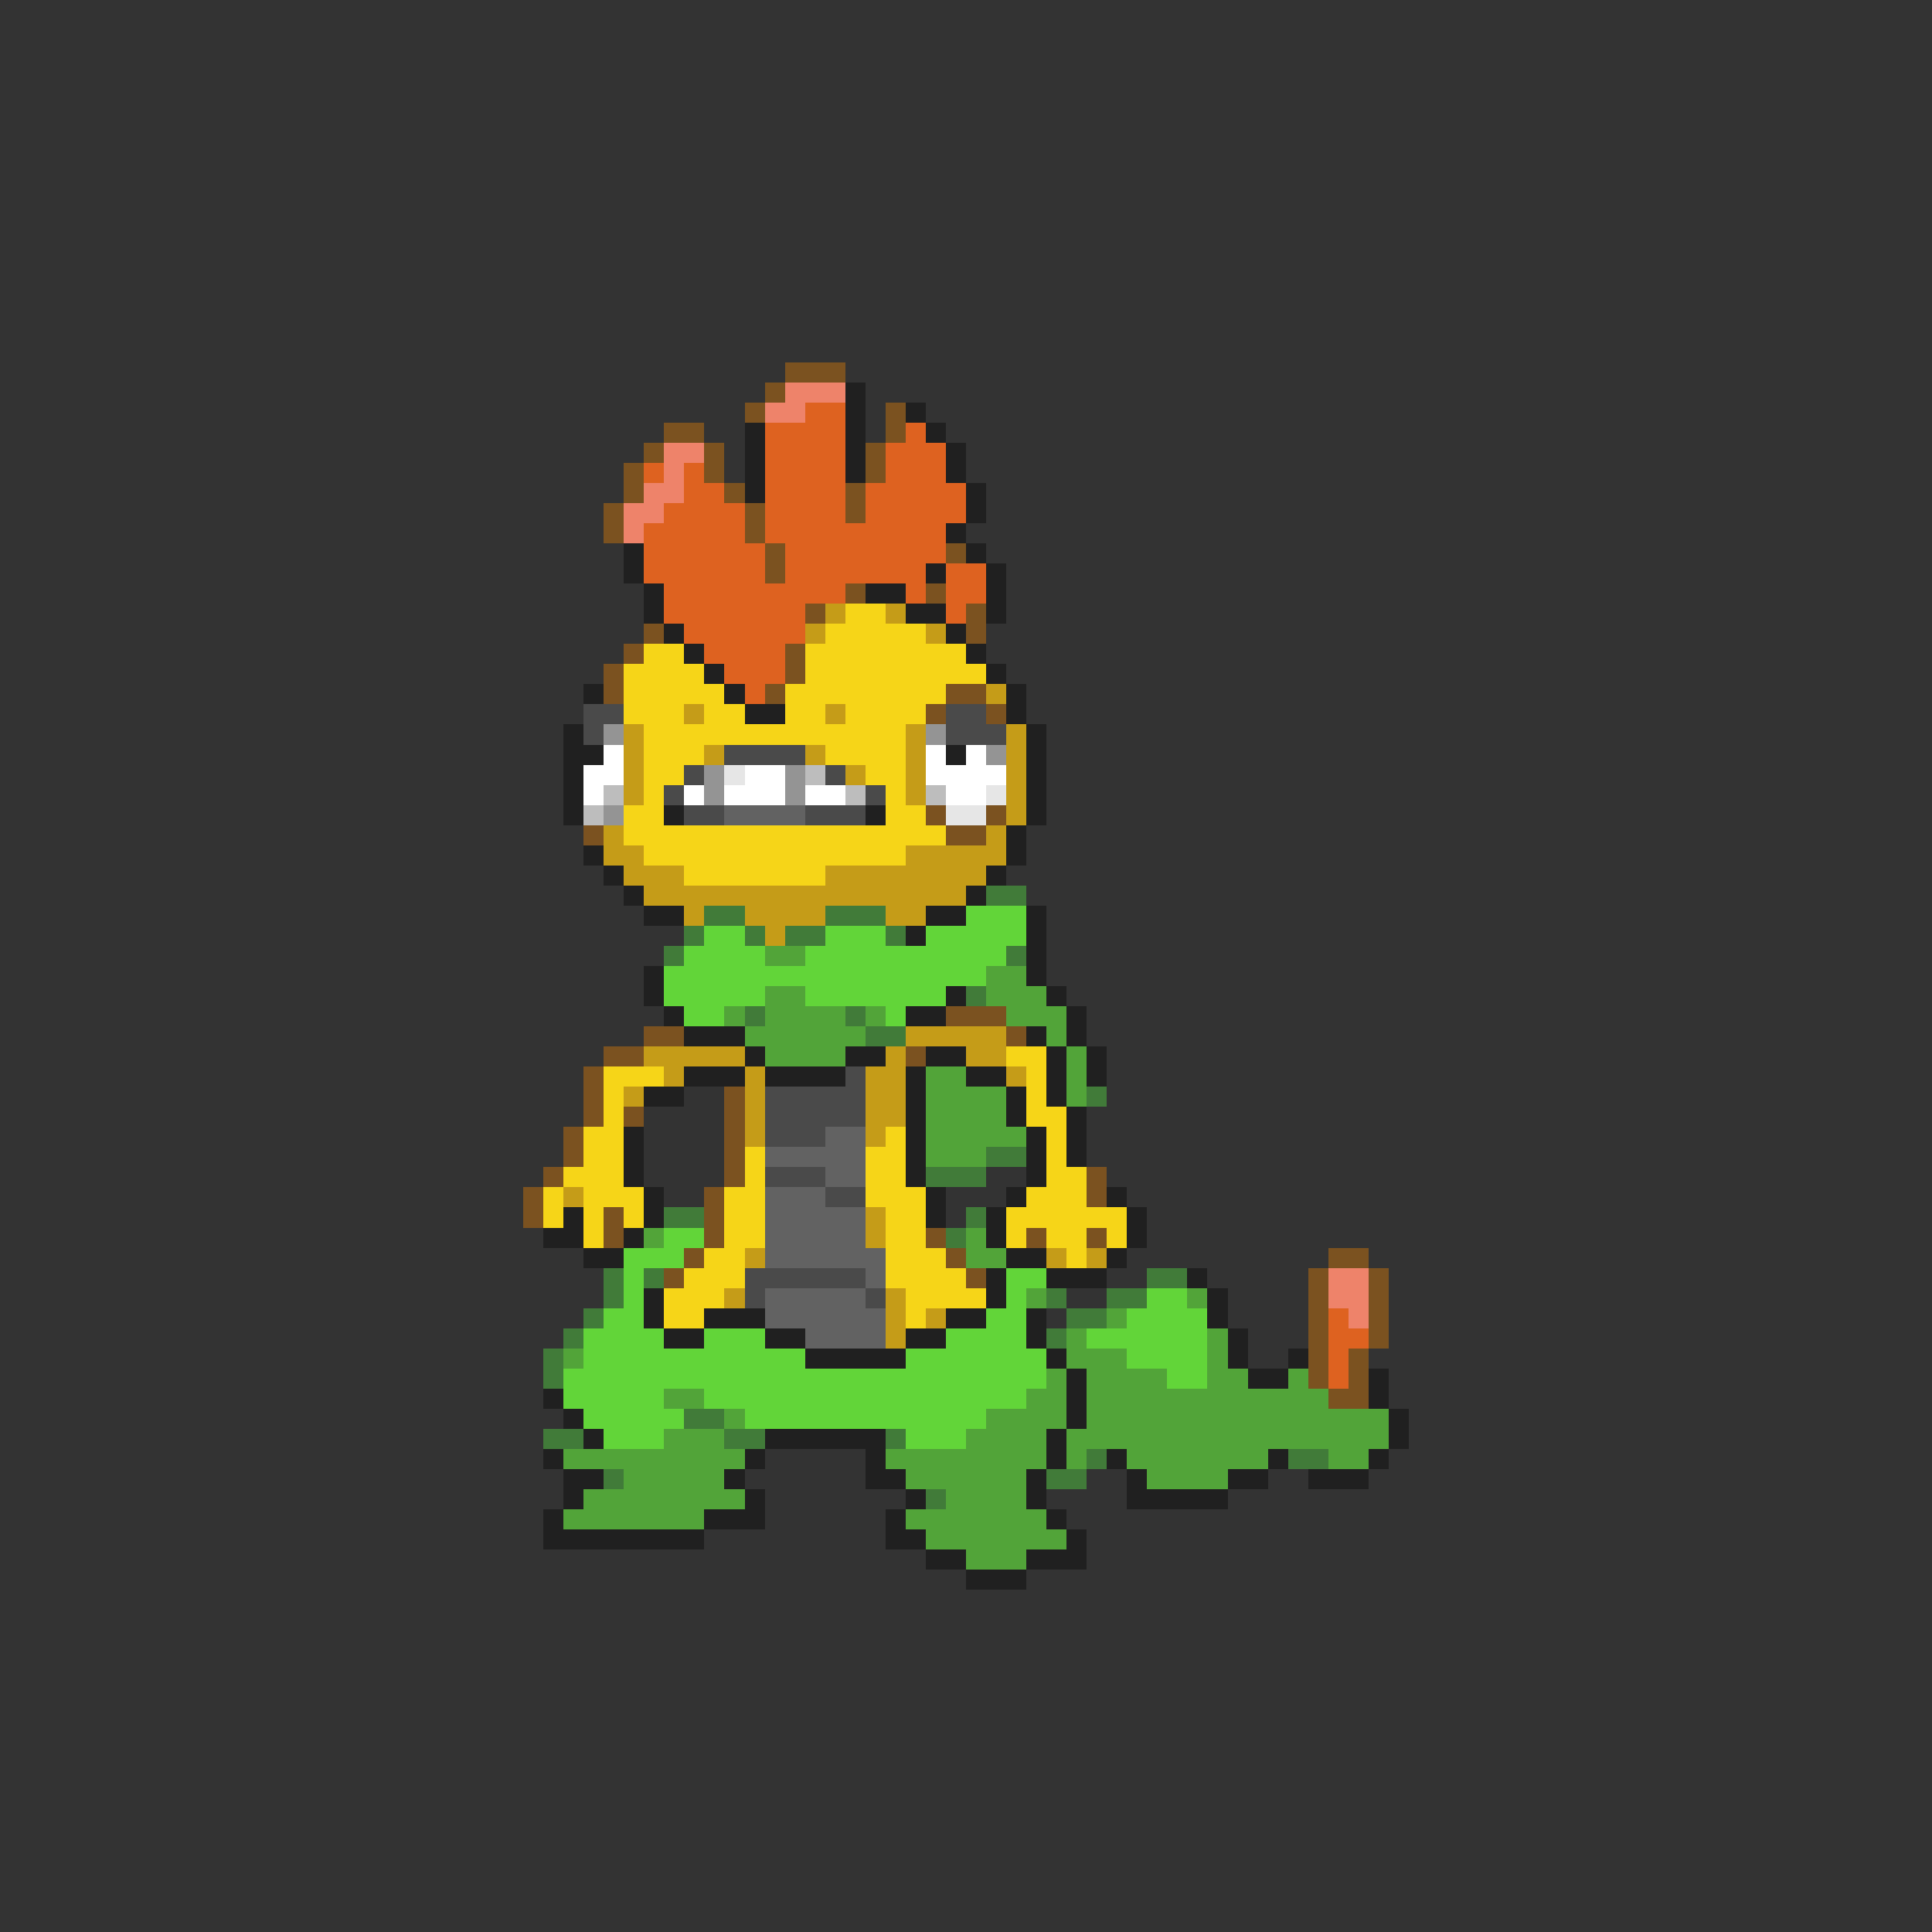 <svg xmlns="http://www.w3.org/2000/svg" viewBox="0 -0.5 96 96" shape-rendering="crispEdges">
<rect x="0" y="-0.5" width="96" height="96" fill="#333333" stroke="none"/>
<path stroke="#7b5220" d="M39 18h3M38 19h1M37 20h1M44 20h1M33 21h2M44 21h1M32 22h1M35 22h1M43 22h1M31 23h1M35 23h1M43 23h1M31 24h1M36 24h1M42 24h1M30 25h1M37 25h1M42 25h1M30 26h1M37 26h1M38 27h1M47 27h1M38 28h1M42 29h1M46 29h1M40 30h1M48 30h1M32 31h1M48 31h1M31 32h1M39 32h1M30 33h1M39 33h1M30 34h1M38 34h1M47 34h2M46 35h1M49 35h1M46 40h1M49 40h1M29 41h1M47 41h2M47 50h3M32 51h2M50 51h1M30 52h2M45 52h1M29 53h1M29 54h1M36 54h1M29 55h1M31 55h1M36 55h1M28 56h1M36 56h1M28 57h1M36 57h1M27 58h1M36 58h1M54 58h1M26 59h1M35 59h1M54 59h1M26 60h1M30 60h1M35 60h1M30 61h1M35 61h1M46 61h1M51 61h1M54 61h1M34 62h1M47 62h1M66 62h2M33 63h1M48 63h1M65 63h1M68 63h1M65 64h1M68 64h1M65 65h1M68 65h1M65 66h1M68 66h1M65 67h1M67 67h1M65 68h1M67 68h1M66 69h2" />
<path stroke="#ee836a" d="M39 19h3M38 20h2M33 22h2M33 23h1M32 24h2M31 25h2M31 26h1M66 63h2M66 64h2M67 65h1" />
<path stroke="#202020" d="M42 19h1M42 20h1M45 20h1M37 21h1M42 21h1M46 21h1M37 22h1M42 22h1M47 22h1M37 23h1M42 23h1M47 23h1M37 24h1M48 24h1M48 25h1M47 26h1M31 27h1M48 27h1M31 28h1M46 28h1M49 28h1M32 29h1M43 29h2M49 29h1M32 30h1M45 30h2M49 30h1M33 31h1M47 31h1M34 32h1M48 32h1M35 33h1M49 33h1M29 34h1M36 34h1M50 34h1M37 35h2M50 35h1M28 36h1M51 36h1M28 37h2M47 37h1M51 37h1M28 38h1M51 38h1M28 39h1M51 39h1M28 40h1M33 40h1M43 40h1M51 40h1M50 41h1M29 42h1M50 42h1M30 43h1M49 43h1M31 44h1M48 44h1M32 45h2M46 45h2M51 45h1M45 46h1M51 46h1M51 47h1M32 48h1M51 48h1M32 49h1M47 49h1M52 49h1M33 50h1M45 50h2M53 50h1M34 51h3M51 51h1M53 51h1M37 52h1M42 52h2M46 52h2M52 52h1M54 52h1M34 53h3M38 53h4M45 53h1M48 53h2M52 53h1M54 53h1M32 54h2M45 54h1M50 54h1M52 54h1M45 55h1M50 55h1M53 55h1M31 56h1M45 56h1M51 56h1M53 56h1M31 57h1M45 57h1M51 57h1M53 57h1M31 58h1M45 58h1M51 58h1M32 59h1M46 59h1M50 59h1M55 59h1M28 60h1M32 60h1M46 60h1M49 60h1M56 60h1M27 61h2M31 61h1M49 61h1M56 61h1M29 62h2M50 62h2M55 62h1M49 63h1M52 63h3M59 63h1M32 64h1M49 64h1M60 64h1M32 65h1M35 65h3M47 65h2M51 65h1M60 65h1M33 66h2M38 66h2M45 66h2M51 66h1M61 66h1M40 67h5M52 67h1M61 67h1M64 67h1M53 68h1M62 68h2M68 68h1M27 69h1M53 69h1M68 69h1M28 70h1M53 70h1M69 70h1M29 71h1M38 71h6M52 71h1M69 71h1M27 72h1M37 72h1M43 72h1M52 72h1M55 72h1M63 72h1M68 72h1M28 73h2M36 73h1M43 73h2M51 73h1M56 73h1M61 73h2M65 73h3M28 74h1M37 74h1M45 74h1M51 74h1M56 74h5M27 75h1M35 75h3M44 75h1M52 75h1M27 76h8M44 76h2M53 76h1M46 77h2M51 77h3M48 78h3" />
<path stroke="#de6220" d="M40 20h2M38 21h4M45 21h1M38 22h4M44 22h3M32 23h1M34 23h1M38 23h4M44 23h3M34 24h2M38 24h4M43 24h5M33 25h4M38 25h4M43 25h5M32 26h5M38 26h9M32 27h6M39 27h8M32 28h6M39 28h7M47 28h2M33 29h9M45 29h1M47 29h2M33 30h7M47 30h1M34 31h6M35 32h4M36 33h3M37 34h1M66 65h1M66 66h2M66 67h1M66 68h1" />
<path stroke="#c59c18" d="M41 30h1M44 30h1M40 31h1M46 31h1M49 34h1M34 35h1M41 35h1M31 36h1M45 36h1M50 36h1M31 37h1M35 37h1M40 37h1M45 37h1M50 37h1M31 38h1M42 38h1M45 38h1M50 38h1M31 39h1M45 39h1M50 39h1M50 40h1M30 41h1M49 41h1M30 42h2M45 42h5M31 43h3M41 43h8M32 44h16M34 45h1M37 45h4M44 45h2M38 46h1M45 51h5M32 52h5M44 52h1M48 52h2M33 53h1M37 53h1M43 53h2M50 53h1M31 54h1M37 54h1M43 54h2M37 55h1M43 55h2M37 56h1M43 56h1M28 59h1M43 60h1M43 61h1M37 62h1M52 62h1M54 62h1M36 64h1M44 64h1M44 65h1M46 65h1M44 66h1" />
<path stroke="#f6d518" d="M42 30h2M41 31h5M32 32h2M40 32h8M31 33h4M40 33h9M31 34h5M39 34h8M31 35h3M35 35h2M39 35h2M42 35h4M32 36h13M32 37h3M41 37h4M32 38h2M43 38h2M32 39h1M44 39h1M31 40h2M44 40h2M31 41h16M32 42h13M34 43h7M50 52h2M30 53h3M51 53h1M30 54h1M51 54h1M30 55h1M51 55h2M29 56h2M44 56h1M52 56h1M29 57h2M37 57h1M43 57h2M52 57h1M28 58h3M37 58h1M43 58h2M52 58h2M27 59h1M29 59h3M36 59h2M43 59h3M51 59h3M27 60h1M29 60h1M31 60h1M36 60h2M44 60h2M50 60h6M29 61h1M36 61h2M44 61h2M50 61h1M52 61h2M55 61h1M35 62h2M44 62h3M53 62h1M34 63h3M44 63h4M33 64h3M45 64h4M33 65h2M45 65h1" />
<path stroke="#4a4a4a" d="M29 35h2M47 35h2M29 36h1M47 36h3M36 37h4M34 38h1M41 38h1M33 39h1M43 39h1M34 40h2M40 40h3M42 53h1M38 54h5M38 55h5M38 56h3M38 58h3M41 59h2M37 63h6M37 64h1M43 64h1" />
<path stroke="#949494" d="M30 36h1M46 36h1M49 37h1M35 38h1M39 38h1M35 39h1M39 39h1M30 40h1" />
<path stroke="#ffffff" d="M30 37h1M46 37h1M48 37h1M29 38h2M37 38h2M46 38h4M29 39h1M34 39h1M36 39h3M40 39h2M47 39h2" />
<path stroke="#e6e6e6" d="M36 38h1M49 39h1M47 40h2" />
<path stroke="#bdbdbd" d="M40 38h1M30 39h1M42 39h1M46 39h1M29 40h1" />
<path stroke="#626262" d="M36 40h4M41 56h2M38 57h5M41 58h2M38 59h3M38 60h5M38 61h5M38 62h6M43 63h1M38 64h5M38 65h6M40 66h4" />
<path stroke="#417b39" d="M49 44h2M35 45h2M41 45h3M34 46h1M37 46h1M39 46h2M44 46h1M33 47h1M50 47h1M48 49h1M37 50h1M42 50h1M43 51h2M54 54h1M49 57h2M46 58h3M33 60h2M48 60h1M47 61h1M30 63h1M32 63h1M57 63h2M30 64h1M52 64h1M55 64h2M29 65h1M53 65h2M28 66h1M52 66h1M27 67h1M27 68h1M34 70h2M27 71h2M36 71h2M44 71h1M54 72h1M64 72h2M30 73h1M52 73h2M46 74h1" />
<path stroke="#62d539" d="M48 45h3M35 46h2M41 46h3M46 46h5M34 47h4M40 47h10M33 48h16M33 49h5M40 49h7M34 50h2M44 50h1M33 61h2M31 62h3M31 63h1M50 63h2M31 64h1M50 64h1M57 64h2M30 65h2M49 65h2M56 65h4M29 66h4M35 66h3M47 66h4M54 66h6M29 67h11M45 67h7M56 67h4M28 68h24M58 68h2M28 69h5M35 69h16M29 70h5M37 70h12M30 71h3M45 71h3" />
<path stroke="#52a439" d="M38 47h2M49 48h2M38 49h2M49 49h3M36 50h1M38 50h4M43 50h1M50 50h3M37 51h6M52 51h1M38 52h4M53 52h1M46 53h2M53 53h1M46 54h4M53 54h1M46 55h4M46 56h5M46 57h3M32 61h1M48 61h1M48 62h2M51 64h1M59 64h1M55 65h1M53 66h1M60 66h1M28 67h1M53 67h3M60 67h1M52 68h1M54 68h4M60 68h2M64 68h1M33 69h2M51 69h2M54 69h12M36 70h1M49 70h4M54 70h15M33 71h3M48 71h4M53 71h16M28 72h9M44 72h8M53 72h1M56 72h7M66 72h2M31 73h5M45 73h6M57 73h4M29 74h8M47 74h4M28 75h7M45 75h7M46 76h7M48 77h3" />
</svg>